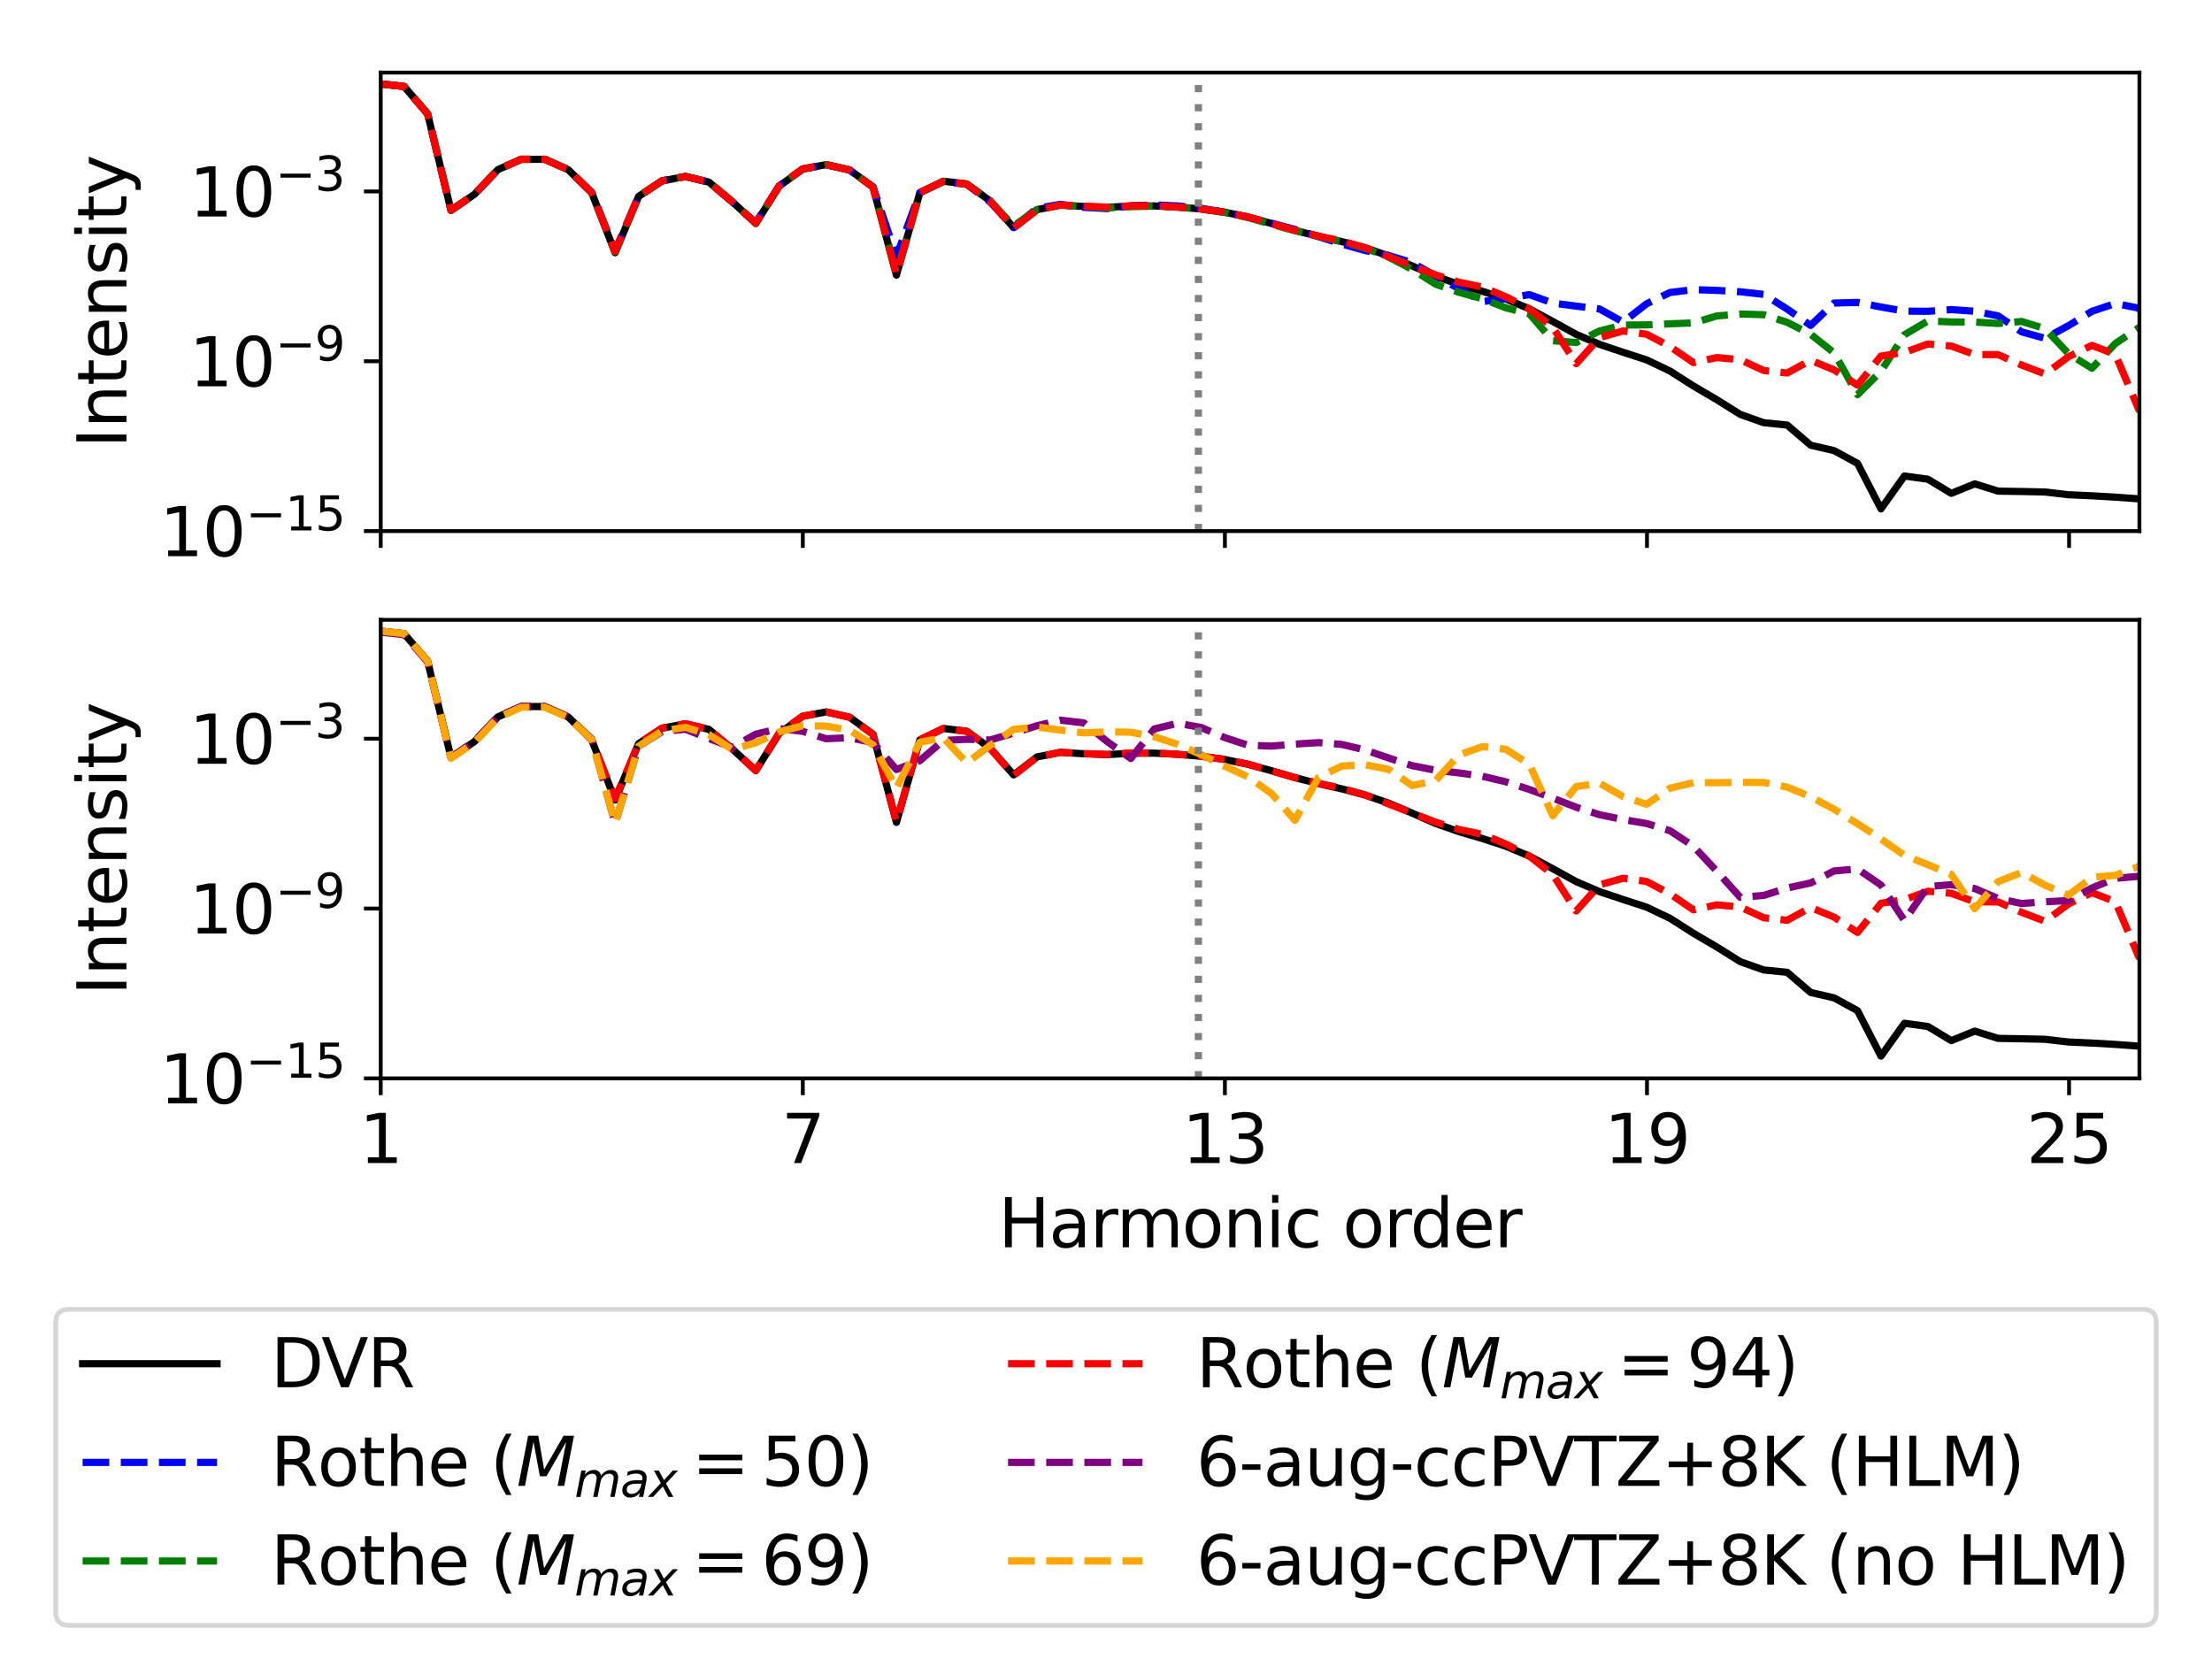 <?xml version="1.0" encoding="utf-8" standalone="no"?>
<!DOCTYPE svg PUBLIC "-//W3C//DTD SVG 1.1//EN"
  "http://www.w3.org/Graphics/SVG/1.1/DTD/svg11.dtd">
<svg xmlns:xlink="http://www.w3.org/1999/xlink" width="460.8pt" height="345.6pt" viewBox="0 0 460.8 345.6" xmlns="http://www.w3.org/2000/svg" version="1.1">
 <defs>
  <style type="text/css">*{stroke-linejoin: round; stroke-linecap: butt}</style>
 </defs>
 <g id="figure_1">
  <g id="patch_1">
   <path d="M 0 345.6 
L 460.8 345.6 
L 460.8 0 
L 0 0 
z
" style="fill: #ffffff"/>
  </g>
  <g id="axes_1">
   <g id="patch_2">
    <path d="M 79.312 110.635 
L 445.68 110.635 
L 445.68 15.12 
L 79.312 15.12 
z
" style="fill: #ffffff"/>
   </g>
   <g id="matplotlib.axis_1">
    <g id="xtick_1">
     <g id="line2d_1">
      <defs>
       <path id="m680fffcca1" d="M 0 0 
L 0 3.5 
" style="stroke: #000000; stroke-width: 0.8"/>
      </defs>
      <g>
       <use xlink:href="#m680fffcca1" x="79.312" y="110.635" style="stroke: #000000; stroke-width: 0.8"/>
      </g>
     </g>
    </g>
    <g id="xtick_2">
     <g id="line2d_2">
      <g>
       <use xlink:href="#m680fffcca1" x="167.24" y="110.635" style="stroke: #000000; stroke-width: 0.8"/>
      </g>
     </g>
    </g>
    <g id="xtick_3">
     <g id="line2d_3">
      <g>
       <use xlink:href="#m680fffcca1" x="255.168" y="110.635" style="stroke: #000000; stroke-width: 0.8"/>
      </g>
     </g>
    </g>
    <g id="xtick_4">
     <g id="line2d_4">
      <g>
       <use xlink:href="#m680fffcca1" x="343.097" y="110.635" style="stroke: #000000; stroke-width: 0.8"/>
      </g>
     </g>
    </g>
    <g id="xtick_5">
     <g id="line2d_5">
      <g>
       <use xlink:href="#m680fffcca1" x="431.025" y="110.635" style="stroke: #000000; stroke-width: 0.8"/>
      </g>
     </g>
    </g>
   </g>
   <g id="matplotlib.axis_2">
    <g id="ytick_1">
     <g id="line2d_6">
      <defs>
       <path id="m7c441fd0b0" d="M 0 0 
L -3.5 0 
" style="stroke: #000000; stroke-width: 0.8"/>
      </defs>
      <g>
       <use xlink:href="#m7c441fd0b0" x="79.312" y="110.635" style="stroke: #000000; stroke-width: 0.8"/>
      </g>
     </g>
     <g id="text_1">
      <!-- $\mathdefault{10^{-15}}$ -->
      <g transform="translate(33.252 115.954) scale(0.14 -0.14)">
       <defs>
        <path id="DejaVuSans-31" d="M 794 531 
L 1825 531 
L 1825 4091 
L 703 3866 
L 703 4441 
L 1819 4666 
L 2450 4666 
L 2450 531 
L 3481 531 
L 3481 0 
L 794 0 
L 794 531 
z
" transform="scale(0.016)"/>
        <path id="DejaVuSans-30" d="M 2034 4250 
Q 1547 4250 1301 3770 
Q 1056 3291 1056 2328 
Q 1056 1369 1301 889 
Q 1547 409 2034 409 
Q 2525 409 2770 889 
Q 3016 1369 3016 2328 
Q 3016 3291 2770 3770 
Q 2525 4250 2034 4250 
z
M 2034 4750 
Q 2819 4750 3233 4129 
Q 3647 3509 3647 2328 
Q 3647 1150 3233 529 
Q 2819 -91 2034 -91 
Q 1250 -91 836 529 
Q 422 1150 422 2328 
Q 422 3509 836 4129 
Q 1250 4750 2034 4750 
z
" transform="scale(0.016)"/>
        <path id="DejaVuSans-2212" d="M 678 2272 
L 4684 2272 
L 4684 1741 
L 678 1741 
L 678 2272 
z
" transform="scale(0.016)"/>
        <path id="DejaVuSans-35" d="M 691 4666 
L 3169 4666 
L 3169 4134 
L 1269 4134 
L 1269 2991 
Q 1406 3038 1543 3061 
Q 1681 3084 1819 3084 
Q 2600 3084 3056 2656 
Q 3513 2228 3513 1497 
Q 3513 744 3044 326 
Q 2575 -91 1722 -91 
Q 1428 -91 1123 -41 
Q 819 9 494 109 
L 494 744 
Q 775 591 1075 516 
Q 1375 441 1709 441 
Q 2250 441 2565 725 
Q 2881 1009 2881 1497 
Q 2881 1984 2565 2268 
Q 2250 2553 1709 2553 
Q 1456 2553 1204 2497 
Q 953 2441 691 2322 
L 691 4666 
z
" transform="scale(0.016)"/>
       </defs>
       <use xlink:href="#DejaVuSans-31" transform="translate(0 0.684)"/>
       <use xlink:href="#DejaVuSans-30" transform="translate(63.623 0.684)"/>
       <use xlink:href="#DejaVuSans-2212" transform="translate(128.203 38.966) scale(0.7)"/>
       <use xlink:href="#DejaVuSans-31" transform="translate(186.855 38.966) scale(0.7)"/>
       <use xlink:href="#DejaVuSans-35" transform="translate(231.392 38.966) scale(0.7)"/>
      </g>
     </g>
    </g>
    <g id="ytick_2">
     <g id="line2d_7">
      <g>
       <use xlink:href="#m7c441fd0b0" x="79.312" y="75.259" style="stroke: #000000; stroke-width: 0.8"/>
      </g>
     </g>
     <g id="text_2">
      <!-- $\mathdefault{10^{-9}}$ -->
      <g transform="translate(39.412 80.578) scale(0.14 -0.14)">
       <defs>
        <path id="DejaVuSans-39" d="M 703 97 
L 703 672 
Q 941 559 1184 500 
Q 1428 441 1663 441 
Q 2288 441 2617 861 
Q 2947 1281 2994 2138 
Q 2813 1869 2534 1725 
Q 2256 1581 1919 1581 
Q 1219 1581 811 2004 
Q 403 2428 403 3163 
Q 403 3881 828 4315 
Q 1253 4750 1959 4750 
Q 2769 4750 3195 4129 
Q 3622 3509 3622 2328 
Q 3622 1225 3098 567 
Q 2575 -91 1691 -91 
Q 1453 -91 1209 -44 
Q 966 3 703 97 
z
M 1959 2075 
Q 2384 2075 2632 2365 
Q 2881 2656 2881 3163 
Q 2881 3666 2632 3958 
Q 2384 4250 1959 4250 
Q 1534 4250 1286 3958 
Q 1038 3666 1038 3163 
Q 1038 2656 1286 2365 
Q 1534 2075 1959 2075 
z
" transform="scale(0.016)"/>
       </defs>
       <use xlink:href="#DejaVuSans-31" transform="translate(0 0.766)"/>
       <use xlink:href="#DejaVuSans-30" transform="translate(63.623 0.766)"/>
       <use xlink:href="#DejaVuSans-2212" transform="translate(128.203 39.047) scale(0.7)"/>
       <use xlink:href="#DejaVuSans-39" transform="translate(186.855 39.047) scale(0.7)"/>
      </g>
     </g>
    </g>
    <g id="ytick_3">
     <g id="line2d_8">
      <g>
       <use xlink:href="#m7c441fd0b0" x="79.312" y="39.883" style="stroke: #000000; stroke-width: 0.8"/>
      </g>
     </g>
     <g id="text_3">
      <!-- $\mathdefault{10^{-3}}$ -->
      <g transform="translate(39.412 45.202) scale(0.14 -0.14)">
       <defs>
        <path id="DejaVuSans-33" d="M 2597 2516 
Q 3050 2419 3304 2112 
Q 3559 1806 3559 1356 
Q 3559 666 3084 287 
Q 2609 -91 1734 -91 
Q 1441 -91 1130 -33 
Q 819 25 488 141 
L 488 750 
Q 750 597 1062 519 
Q 1375 441 1716 441 
Q 2309 441 2620 675 
Q 2931 909 2931 1356 
Q 2931 1769 2642 2001 
Q 2353 2234 1838 2234 
L 1294 2234 
L 1294 2753 
L 1863 2753 
Q 2328 2753 2575 2939 
Q 2822 3125 2822 3475 
Q 2822 3834 2567 4026 
Q 2313 4219 1838 4219 
Q 1578 4219 1281 4162 
Q 984 4106 628 3988 
L 628 4550 
Q 988 4650 1302 4700 
Q 1616 4750 1894 4750 
Q 2613 4750 3031 4423 
Q 3450 4097 3450 3541 
Q 3450 3153 3228 2886 
Q 3006 2619 2597 2516 
z
" transform="scale(0.016)"/>
       </defs>
       <use xlink:href="#DejaVuSans-31" transform="translate(0 0.766)"/>
       <use xlink:href="#DejaVuSans-30" transform="translate(63.623 0.766)"/>
       <use xlink:href="#DejaVuSans-2212" transform="translate(128.203 39.047) scale(0.7)"/>
       <use xlink:href="#DejaVuSans-33" transform="translate(186.855 39.047) scale(0.7)"/>
      </g>
     </g>
    </g>
    <g id="text_4">
     <!-- Intensity -->
     <g transform="translate(26.34 93.345) rotate(-90) scale(0.14 -0.14)">
      <defs>
       <path id="DejaVuSans-49" d="M 628 4666 
L 1259 4666 
L 1259 0 
L 628 0 
L 628 4666 
z
" transform="scale(0.016)"/>
       <path id="DejaVuSans-6e" d="M 3513 2113 
L 3513 0 
L 2938 0 
L 2938 2094 
Q 2938 2591 2744 2837 
Q 2550 3084 2163 3084 
Q 1697 3084 1428 2787 
Q 1159 2491 1159 1978 
L 1159 0 
L 581 0 
L 581 3500 
L 1159 3500 
L 1159 2956 
Q 1366 3272 1645 3428 
Q 1925 3584 2291 3584 
Q 2894 3584 3203 3211 
Q 3513 2838 3513 2113 
z
" transform="scale(0.016)"/>
       <path id="DejaVuSans-74" d="M 1172 4494 
L 1172 3500 
L 2356 3500 
L 2356 3053 
L 1172 3053 
L 1172 1153 
Q 1172 725 1289 603 
Q 1406 481 1766 481 
L 2356 481 
L 2356 0 
L 1766 0 
Q 1100 0 847 248 
Q 594 497 594 1153 
L 594 3053 
L 172 3053 
L 172 3500 
L 594 3500 
L 594 4494 
L 1172 4494 
z
" transform="scale(0.016)"/>
       <path id="DejaVuSans-65" d="M 3597 1894 
L 3597 1613 
L 953 1613 
Q 991 1019 1311 708 
Q 1631 397 2203 397 
Q 2534 397 2845 478 
Q 3156 559 3463 722 
L 3463 178 
Q 3153 47 2828 -22 
Q 2503 -91 2169 -91 
Q 1331 -91 842 396 
Q 353 884 353 1716 
Q 353 2575 817 3079 
Q 1281 3584 2069 3584 
Q 2775 3584 3186 3129 
Q 3597 2675 3597 1894 
z
M 3022 2063 
Q 3016 2534 2758 2815 
Q 2500 3097 2075 3097 
Q 1594 3097 1305 2825 
Q 1016 2553 972 2059 
L 3022 2063 
z
" transform="scale(0.016)"/>
       <path id="DejaVuSans-73" d="M 2834 3397 
L 2834 2853 
Q 2591 2978 2328 3040 
Q 2066 3103 1784 3103 
Q 1356 3103 1142 2972 
Q 928 2841 928 2578 
Q 928 2378 1081 2264 
Q 1234 2150 1697 2047 
L 1894 2003 
Q 2506 1872 2764 1633 
Q 3022 1394 3022 966 
Q 3022 478 2636 193 
Q 2250 -91 1575 -91 
Q 1294 -91 989 -36 
Q 684 19 347 128 
L 347 722 
Q 666 556 975 473 
Q 1284 391 1588 391 
Q 1994 391 2212 530 
Q 2431 669 2431 922 
Q 2431 1156 2273 1281 
Q 2116 1406 1581 1522 
L 1381 1569 
Q 847 1681 609 1914 
Q 372 2147 372 2553 
Q 372 3047 722 3315 
Q 1072 3584 1716 3584 
Q 2034 3584 2315 3537 
Q 2597 3491 2834 3397 
z
" transform="scale(0.016)"/>
       <path id="DejaVuSans-69" d="M 603 3500 
L 1178 3500 
L 1178 0 
L 603 0 
L 603 3500 
z
M 603 4863 
L 1178 4863 
L 1178 4134 
L 603 4134 
L 603 4863 
z
" transform="scale(0.016)"/>
       <path id="DejaVuSans-79" d="M 2059 -325 
Q 1816 -950 1584 -1140 
Q 1353 -1331 966 -1331 
L 506 -1331 
L 506 -850 
L 844 -850 
Q 1081 -850 1212 -737 
Q 1344 -625 1503 -206 
L 1606 56 
L 191 3500 
L 800 3500 
L 1894 763 
L 2988 3500 
L 3597 3500 
L 2059 -325 
z
" transform="scale(0.016)"/>
      </defs>
      <use xlink:href="#DejaVuSans-49"/>
      <use xlink:href="#DejaVuSans-6e" x="29.492"/>
      <use xlink:href="#DejaVuSans-74" x="92.871"/>
      <use xlink:href="#DejaVuSans-65" x="132.08"/>
      <use xlink:href="#DejaVuSans-6e" x="193.604"/>
      <use xlink:href="#DejaVuSans-73" x="256.982"/>
      <use xlink:href="#DejaVuSans-69" x="309.082"/>
      <use xlink:href="#DejaVuSans-74" x="336.865"/>
      <use xlink:href="#DejaVuSans-79" x="376.074"/>
     </g>
    </g>
   </g>
   <g id="line2d_9">
    <path d="M 79.307 17.486 
L 84.19 18.01 
L 89.074 23.708 
L 93.957 43.817 
L 98.84 40.477 
L 103.724 35.337 
L 108.607 33.182 
L 113.49 33.189 
L 118.374 35.353 
L 123.257 40.109 
L 128.14 52.649 
L 133.024 40.927 
L 137.907 37.694 
L 142.79 36.768 
L 147.674 37.932 
L 152.557 42.023 
L 157.44 46.524 
L 162.324 38.785 
L 167.207 35.212 
L 172.09 34.301 
L 176.974 35.402 
L 181.857 38.939 
L 186.741 57.315 
L 191.624 40.138 
L 196.507 37.748 
L 201.391 38.314 
L 206.274 41.865 
L 211.157 47.414 
L 216.041 43.674 
L 220.924 42.725 
L 225.807 43.021 
L 230.691 43.188 
L 235.574 42.916 
L 240.457 42.892 
L 245.341 43.137 
L 250.224 43.532 
L 255.107 44.198 
L 259.991 45.218 
L 264.874 46.552 
L 269.757 47.993 
L 274.641 49.236 
L 279.524 50.333 
L 284.407 51.627 
L 289.291 53.313 
L 294.174 55.387 
L 299.057 57.53 
L 303.941 59.255 
L 308.824 60.682 
L 313.708 62.285 
L 318.591 64.343 
L 323.474 66.962 
L 328.358 69.659 
L 333.241 71.749 
L 338.124 73.383 
L 343.008 74.969 
L 347.891 77.294 
L 352.774 80.413 
L 357.658 83.277 
L 362.541 86.335 
L 367.424 88.058 
L 372.308 88.546 
L 377.191 92.741 
L 382.074 93.87 
L 386.958 96.537 
L 391.841 106.006 
L 396.724 99.16 
L 401.608 99.829 
L 406.491 102.774 
L 411.374 100.795 
L 416.258 102.311 
L 421.141 102.39 
L 426.024 102.495 
L 430.908 103.063 
L 435.791 103.283 
L 440.675 103.567 
L 445.558 103.919 
L 450.441 104.201 
" clip-path="url(#p21db21fd02)" style="fill: none; stroke: #000000; stroke-width: 1.5; stroke-linecap: square"/>
   </g>
   <g id="line2d_10">
    <path d="M 79.307 17.483 
L 84.19 18.006 
L 89.074 23.704 
L 93.957 43.808 
L 98.84 40.471 
L 103.724 35.329 
L 108.607 33.172 
L 113.49 33.181 
L 118.374 35.345 
L 123.257 40.102 
L 128.14 52.221 
L 133.024 40.891 
L 137.907 37.677 
L 142.79 36.769 
L 147.674 37.946 
L 152.557 42.094 
L 157.44 46.374 
L 162.324 38.71 
L 167.207 35.215 
L 172.09 34.327 
L 176.974 35.414 
L 181.857 38.917 
L 186.741 53.399 
L 191.624 40.139 
L 196.507 37.822 
L 201.391 38.417 
L 206.274 42.077 
L 211.157 47.368 
L 216.041 43.386 
L 220.924 42.562 
L 225.807 43.193 
L 230.691 43.465 
L 235.574 42.881 
L 240.457 42.675 
L 245.341 42.9 
L 250.224 43.386 
L 255.107 44.2 
L 259.991 45.249 
L 264.874 46.497 
L 269.757 47.795 
L 274.641 49.278 
L 279.524 50.841 
L 284.407 52.19 
L 289.291 53.23 
L 294.174 54.717 
L 299.057 57.486 
L 303.941 60.142 
L 308.824 62.819 
L 313.708 62.256 
L 318.591 61.365 
L 323.474 63.132 
L 328.358 63.774 
L 333.241 64.372 
L 338.124 67.093 
L 343.008 63.292 
L 347.891 60.929 
L 352.774 60.334 
L 357.658 60.493 
L 362.541 60.784 
L 367.424 61.328 
L 372.308 64.386 
L 377.191 67.792 
L 382.074 63.131 
L 386.958 62.997 
L 391.841 63.957 
L 396.724 64.814 
L 401.608 64.849 
L 406.491 64.499 
L 411.374 64.834 
L 416.258 65.809 
L 421.141 69.131 
L 426.024 70.485 
L 430.908 67.836 
L 435.791 64.851 
L 440.675 63.224 
L 445.558 64.191 
L 450.441 70.568 
" clip-path="url(#p21db21fd02)" style="fill: none; stroke-dasharray: 5.55,2.4; stroke-dashoffset: 0; stroke: #0000ff; stroke-width: 1.5"/>
   </g>
   <g id="line2d_11">
    <path d="M 79.307 17.483 
L 84.19 18.006 
L 89.074 23.704 
L 93.957 43.806 
L 98.84 40.468 
L 103.724 35.328 
L 108.607 33.172 
L 113.49 33.179 
L 118.374 35.343 
L 123.257 40.096 
L 128.14 52.438 
L 133.024 40.887 
L 137.907 37.659 
L 142.79 36.746 
L 147.674 37.919 
L 152.557 42.018 
L 157.44 46.578 
L 162.324 38.747 
L 167.207 35.199 
L 172.09 34.295 
L 176.974 35.385 
L 181.857 38.903 
L 186.741 56.852 
L 191.624 40.15 
L 196.507 37.802 
L 201.391 38.355 
L 206.274 41.858 
L 211.157 47.067 
L 216.041 43.67 
L 220.924 42.725 
L 225.807 43.045 
L 230.691 43.32 
L 235.574 43.052 
L 240.457 42.947 
L 245.341 43.156 
L 250.224 43.568 
L 255.107 44.263 
L 259.991 45.314 
L 264.874 46.733 
L 269.757 48.053 
L 274.641 49.231 
L 279.524 50.36 
L 284.407 51.707 
L 289.291 53.568 
L 294.174 56.11 
L 299.057 59.199 
L 303.941 60.902 
L 308.824 62.234 
L 313.708 64.125 
L 318.591 65.371 
L 323.474 70.974 
L 328.358 71.35 
L 333.241 68.937 
L 338.124 67.715 
L 343.008 67.678 
L 347.891 67.455 
L 352.774 67.266 
L 357.658 65.813 
L 362.541 65.416 
L 367.424 65.56 
L 372.308 67.148 
L 377.191 69.63 
L 382.074 73.516 
L 386.958 82.208 
L 391.841 77.34 
L 396.724 69.739 
L 401.608 66.865 
L 406.491 67.068 
L 411.374 67.095 
L 416.258 67.383 
L 421.141 66.969 
L 426.024 68.444 
L 430.908 73.687 
L 435.791 76.718 
L 440.675 71.558 
L 445.558 68.27 
L 450.441 69.214 
" clip-path="url(#p21db21fd02)" style="fill: none; stroke-dasharray: 5.55,2.4; stroke-dashoffset: 0; stroke: #008000; stroke-width: 1.5"/>
   </g>
   <g id="line2d_12">
    <path d="M 79.307 17.483 
L 84.19 18.006 
L 89.074 23.704 
L 93.957 43.804 
L 98.84 40.471 
L 103.724 35.329 
L 108.607 33.173 
L 113.49 33.18 
L 118.374 35.343 
L 123.257 40.096 
L 128.14 52.356 
L 133.024 40.907 
L 137.907 37.678 
L 142.79 36.761 
L 147.674 37.93 
L 152.557 42.037 
L 157.44 46.478 
L 162.324 38.714 
L 167.207 35.183 
L 172.09 34.291 
L 176.974 35.41 
L 181.857 39.003 
L 186.741 57.143 
L 191.624 40.094 
L 196.507 37.792 
L 201.391 38.354 
L 206.274 41.877 
L 211.157 47.524 
L 216.041 43.714 
L 220.924 42.702 
L 225.807 42.975 
L 230.691 43.153 
L 235.574 42.87 
L 240.457 42.838 
L 245.341 43.124 
L 250.224 43.543 
L 255.107 44.19 
L 259.991 45.185 
L 264.874 46.583 
L 269.757 47.974 
L 274.641 49.171 
L 279.524 50.213 
L 284.407 51.603 
L 289.291 53.486 
L 294.174 55.363 
L 299.057 57.263 
L 303.941 58.79 
L 308.824 59.797 
L 313.708 61.824 
L 318.591 64.336 
L 323.474 68.172 
L 328.358 75.767 
L 333.241 70.318 
L 338.124 68.947 
L 343.008 69.623 
L 347.891 72.194 
L 352.774 75.535 
L 357.658 74.487 
L 362.541 74.94 
L 367.424 77.182 
L 372.308 77.705 
L 377.191 75.04 
L 382.074 77.048 
L 386.958 80.246 
L 391.841 74.174 
L 396.724 73.409 
L 401.608 71.655 
L 406.491 72.086 
L 411.374 73.861 
L 416.258 73.879 
L 421.141 76.048 
L 426.024 77.913 
L 430.908 74.307 
L 435.791 71.948 
L 440.675 73.837 
L 445.558 85.35 
L 450.441 76.538 
" clip-path="url(#p21db21fd02)" style="fill: none; stroke-dasharray: 5.55,2.4; stroke-dashoffset: 0; stroke: #ff0000; stroke-width: 1.5"/>
   </g>
   <g id="line2d_13">
    <path d="M 249.648 110.635 
L 249.648 15.12 
" clip-path="url(#p21db21fd02)" style="fill: none; stroke-dasharray: 1.5,2.475; stroke-dashoffset: 0; stroke: #808080; stroke-width: 1.5"/>
   </g>
   <g id="patch_3">
    <path d="M 79.312 110.635 
L 79.312 15.12 
" style="fill: none; stroke: #000000; stroke-width: 0.8; stroke-linejoin: miter; stroke-linecap: square"/>
   </g>
   <g id="patch_4">
    <path d="M 445.68 110.635 
L 445.68 15.12 
" style="fill: none; stroke: #000000; stroke-width: 0.8; stroke-linejoin: miter; stroke-linecap: square"/>
   </g>
   <g id="patch_5">
    <path d="M 79.312 110.635 
L 445.68 110.635 
" style="fill: none; stroke: #000000; stroke-width: 0.8; stroke-linejoin: miter; stroke-linecap: square"/>
   </g>
   <g id="patch_6">
    <path d="M 79.312 15.12 
L 445.68 15.12 
" style="fill: none; stroke: #000000; stroke-width: 0.8; stroke-linejoin: miter; stroke-linecap: square"/>
   </g>
  </g>
  <g id="axes_2">
   <g id="patch_7">
    <path d="M 79.312 224.64 
L 445.68 224.64 
L 445.68 129.125 
L 79.312 129.125 
z
" style="fill: #ffffff"/>
   </g>
   <g id="matplotlib.axis_3">
    <g id="xtick_6">
     <g id="line2d_14">
      <g>
       <use xlink:href="#m680fffcca1" x="79.312" y="224.64" style="stroke: #000000; stroke-width: 0.8"/>
      </g>
     </g>
     <g id="text_5">
      <!-- 1 -->
      <g transform="translate(74.858 242.278) scale(0.14 -0.14)">
       <use xlink:href="#DejaVuSans-31"/>
      </g>
     </g>
    </g>
    <g id="xtick_7">
     <g id="line2d_15">
      <g>
       <use xlink:href="#m680fffcca1" x="167.24" y="224.64" style="stroke: #000000; stroke-width: 0.8"/>
      </g>
     </g>
     <g id="text_6">
      <!-- 7 -->
      <g transform="translate(162.786 242.278) scale(0.14 -0.14)">
       <defs>
        <path id="DejaVuSans-37" d="M 525 4666 
L 3525 4666 
L 3525 4397 
L 1831 0 
L 1172 0 
L 2766 4134 
L 525 4134 
L 525 4666 
z
" transform="scale(0.016)"/>
       </defs>
       <use xlink:href="#DejaVuSans-37"/>
      </g>
     </g>
    </g>
    <g id="xtick_8">
     <g id="line2d_16">
      <g>
       <use xlink:href="#m680fffcca1" x="255.168" y="224.64" style="stroke: #000000; stroke-width: 0.8"/>
      </g>
     </g>
     <g id="text_7">
      <!-- 13 -->
      <g transform="translate(246.261 242.278) scale(0.14 -0.14)">
       <use xlink:href="#DejaVuSans-31"/>
       <use xlink:href="#DejaVuSans-33" x="63.623"/>
      </g>
     </g>
    </g>
    <g id="xtick_9">
     <g id="line2d_17">
      <g>
       <use xlink:href="#m680fffcca1" x="343.097" y="224.64" style="stroke: #000000; stroke-width: 0.8"/>
      </g>
     </g>
     <g id="text_8">
      <!-- 19 -->
      <g transform="translate(334.189 242.278) scale(0.14 -0.14)">
       <use xlink:href="#DejaVuSans-31"/>
       <use xlink:href="#DejaVuSans-39" x="63.623"/>
      </g>
     </g>
    </g>
    <g id="xtick_10">
     <g id="line2d_18">
      <g>
       <use xlink:href="#m680fffcca1" x="431.025" y="224.64" style="stroke: #000000; stroke-width: 0.8"/>
      </g>
     </g>
     <g id="text_9">
      <!-- 25 -->
      <g transform="translate(422.118 242.278) scale(0.14 -0.14)">
       <defs>
        <path id="DejaVuSans-32" d="M 1228 531 
L 3431 531 
L 3431 0 
L 469 0 
L 469 531 
Q 828 903 1448 1529 
Q 2069 2156 2228 2338 
Q 2531 2678 2651 2914 
Q 2772 3150 2772 3378 
Q 2772 3750 2511 3984 
Q 2250 4219 1831 4219 
Q 1534 4219 1204 4116 
Q 875 4013 500 3803 
L 500 4441 
Q 881 4594 1212 4672 
Q 1544 4750 1819 4750 
Q 2544 4750 2975 4387 
Q 3406 4025 3406 3419 
Q 3406 3131 3298 2873 
Q 3191 2616 2906 2266 
Q 2828 2175 2409 1742 
Q 1991 1309 1228 531 
z
" transform="scale(0.016)"/>
       </defs>
       <use xlink:href="#DejaVuSans-32"/>
       <use xlink:href="#DejaVuSans-35" x="63.623"/>
      </g>
     </g>
    </g>
    <g id="text_10">
     <!-- Harmonic order -->
     <g transform="translate(207.964 259.827) scale(0.14 -0.14)">
      <defs>
       <path id="DejaVuSans-48" d="M 628 4666 
L 1259 4666 
L 1259 2753 
L 3553 2753 
L 3553 4666 
L 4184 4666 
L 4184 0 
L 3553 0 
L 3553 2222 
L 1259 2222 
L 1259 0 
L 628 0 
L 628 4666 
z
" transform="scale(0.016)"/>
       <path id="DejaVuSans-61" d="M 2194 1759 
Q 1497 1759 1228 1600 
Q 959 1441 959 1056 
Q 959 750 1161 570 
Q 1363 391 1709 391 
Q 2188 391 2477 730 
Q 2766 1069 2766 1631 
L 2766 1759 
L 2194 1759 
z
M 3341 1997 
L 3341 0 
L 2766 0 
L 2766 531 
Q 2569 213 2275 61 
Q 1981 -91 1556 -91 
Q 1019 -91 701 211 
Q 384 513 384 1019 
Q 384 1609 779 1909 
Q 1175 2209 1959 2209 
L 2766 2209 
L 2766 2266 
Q 2766 2663 2505 2880 
Q 2244 3097 1772 3097 
Q 1472 3097 1187 3025 
Q 903 2953 641 2809 
L 641 3341 
Q 956 3463 1253 3523 
Q 1550 3584 1831 3584 
Q 2591 3584 2966 3190 
Q 3341 2797 3341 1997 
z
" transform="scale(0.016)"/>
       <path id="DejaVuSans-72" d="M 2631 2963 
Q 2534 3019 2420 3045 
Q 2306 3072 2169 3072 
Q 1681 3072 1420 2755 
Q 1159 2438 1159 1844 
L 1159 0 
L 581 0 
L 581 3500 
L 1159 3500 
L 1159 2956 
Q 1341 3275 1631 3429 
Q 1922 3584 2338 3584 
Q 2397 3584 2469 3576 
Q 2541 3569 2628 3553 
L 2631 2963 
z
" transform="scale(0.016)"/>
       <path id="DejaVuSans-6d" d="M 3328 2828 
Q 3544 3216 3844 3400 
Q 4144 3584 4550 3584 
Q 5097 3584 5394 3201 
Q 5691 2819 5691 2113 
L 5691 0 
L 5113 0 
L 5113 2094 
Q 5113 2597 4934 2840 
Q 4756 3084 4391 3084 
Q 3944 3084 3684 2787 
Q 3425 2491 3425 1978 
L 3425 0 
L 2847 0 
L 2847 2094 
Q 2847 2600 2669 2842 
Q 2491 3084 2119 3084 
Q 1678 3084 1418 2786 
Q 1159 2488 1159 1978 
L 1159 0 
L 581 0 
L 581 3500 
L 1159 3500 
L 1159 2956 
Q 1356 3278 1631 3431 
Q 1906 3584 2284 3584 
Q 2666 3584 2933 3390 
Q 3200 3197 3328 2828 
z
" transform="scale(0.016)"/>
       <path id="DejaVuSans-6f" d="M 1959 3097 
Q 1497 3097 1228 2736 
Q 959 2375 959 1747 
Q 959 1119 1226 758 
Q 1494 397 1959 397 
Q 2419 397 2687 759 
Q 2956 1122 2956 1747 
Q 2956 2369 2687 2733 
Q 2419 3097 1959 3097 
z
M 1959 3584 
Q 2709 3584 3137 3096 
Q 3566 2609 3566 1747 
Q 3566 888 3137 398 
Q 2709 -91 1959 -91 
Q 1206 -91 779 398 
Q 353 888 353 1747 
Q 353 2609 779 3096 
Q 1206 3584 1959 3584 
z
" transform="scale(0.016)"/>
       <path id="DejaVuSans-63" d="M 3122 3366 
L 3122 2828 
Q 2878 2963 2633 3030 
Q 2388 3097 2138 3097 
Q 1578 3097 1268 2742 
Q 959 2388 959 1747 
Q 959 1106 1268 751 
Q 1578 397 2138 397 
Q 2388 397 2633 464 
Q 2878 531 3122 666 
L 3122 134 
Q 2881 22 2623 -34 
Q 2366 -91 2075 -91 
Q 1284 -91 818 406 
Q 353 903 353 1747 
Q 353 2603 823 3093 
Q 1294 3584 2113 3584 
Q 2378 3584 2631 3529 
Q 2884 3475 3122 3366 
z
" transform="scale(0.016)"/>
       <path id="DejaVuSans-20" transform="scale(0.016)"/>
       <path id="DejaVuSans-64" d="M 2906 2969 
L 2906 4863 
L 3481 4863 
L 3481 0 
L 2906 0 
L 2906 525 
Q 2725 213 2448 61 
Q 2172 -91 1784 -91 
Q 1150 -91 751 415 
Q 353 922 353 1747 
Q 353 2572 751 3078 
Q 1150 3584 1784 3584 
Q 2172 3584 2448 3432 
Q 2725 3281 2906 2969 
z
M 947 1747 
Q 947 1113 1208 752 
Q 1469 391 1925 391 
Q 2381 391 2643 752 
Q 2906 1113 2906 1747 
Q 2906 2381 2643 2742 
Q 2381 3103 1925 3103 
Q 1469 3103 1208 2742 
Q 947 2381 947 1747 
z
" transform="scale(0.016)"/>
      </defs>
      <use xlink:href="#DejaVuSans-48"/>
      <use xlink:href="#DejaVuSans-61" x="75.195"/>
      <use xlink:href="#DejaVuSans-72" x="136.475"/>
      <use xlink:href="#DejaVuSans-6d" x="175.838"/>
      <use xlink:href="#DejaVuSans-6f" x="273.25"/>
      <use xlink:href="#DejaVuSans-6e" x="334.432"/>
      <use xlink:href="#DejaVuSans-69" x="397.811"/>
      <use xlink:href="#DejaVuSans-63" x="425.594"/>
      <use xlink:href="#DejaVuSans-20" x="480.574"/>
      <use xlink:href="#DejaVuSans-6f" x="512.361"/>
      <use xlink:href="#DejaVuSans-72" x="573.543"/>
      <use xlink:href="#DejaVuSans-64" x="612.906"/>
      <use xlink:href="#DejaVuSans-65" x="676.383"/>
      <use xlink:href="#DejaVuSans-72" x="737.906"/>
     </g>
    </g>
   </g>
   <g id="matplotlib.axis_4">
    <g id="ytick_4">
     <g id="line2d_19">
      <g>
       <use xlink:href="#m7c441fd0b0" x="79.312" y="224.64" style="stroke: #000000; stroke-width: 0.8"/>
      </g>
     </g>
     <g id="text_11">
      <!-- $\mathdefault{10^{-15}}$ -->
      <g transform="translate(33.252 229.959) scale(0.14 -0.14)">
       <use xlink:href="#DejaVuSans-31" transform="translate(0 0.684)"/>
       <use xlink:href="#DejaVuSans-30" transform="translate(63.623 0.684)"/>
       <use xlink:href="#DejaVuSans-2212" transform="translate(128.203 38.966) scale(0.7)"/>
       <use xlink:href="#DejaVuSans-31" transform="translate(186.855 38.966) scale(0.7)"/>
       <use xlink:href="#DejaVuSans-35" transform="translate(231.392 38.966) scale(0.7)"/>
      </g>
     </g>
    </g>
    <g id="ytick_5">
     <g id="line2d_20">
      <g>
       <use xlink:href="#m7c441fd0b0" x="79.312" y="189.264" style="stroke: #000000; stroke-width: 0.8"/>
      </g>
     </g>
     <g id="text_12">
      <!-- $\mathdefault{10^{-9}}$ -->
      <g transform="translate(39.412 194.583) scale(0.14 -0.14)">
       <use xlink:href="#DejaVuSans-31" transform="translate(0 0.766)"/>
       <use xlink:href="#DejaVuSans-30" transform="translate(63.623 0.766)"/>
       <use xlink:href="#DejaVuSans-2212" transform="translate(128.203 39.047) scale(0.7)"/>
       <use xlink:href="#DejaVuSans-39" transform="translate(186.855 39.047) scale(0.7)"/>
      </g>
     </g>
    </g>
    <g id="ytick_6">
     <g id="line2d_21">
      <g>
       <use xlink:href="#m7c441fd0b0" x="79.312" y="153.888" style="stroke: #000000; stroke-width: 0.8"/>
      </g>
     </g>
     <g id="text_13">
      <!-- $\mathdefault{10^{-3}}$ -->
      <g transform="translate(39.412 159.207) scale(0.14 -0.14)">
       <use xlink:href="#DejaVuSans-31" transform="translate(0 0.766)"/>
       <use xlink:href="#DejaVuSans-30" transform="translate(63.623 0.766)"/>
       <use xlink:href="#DejaVuSans-2212" transform="translate(128.203 39.047) scale(0.7)"/>
       <use xlink:href="#DejaVuSans-33" transform="translate(186.855 39.047) scale(0.7)"/>
      </g>
     </g>
    </g>
    <g id="text_14">
     <!-- Intensity -->
     <g transform="translate(26.34 207.35) rotate(-90) scale(0.14 -0.14)">
      <use xlink:href="#DejaVuSans-49"/>
      <use xlink:href="#DejaVuSans-6e" x="29.492"/>
      <use xlink:href="#DejaVuSans-74" x="92.871"/>
      <use xlink:href="#DejaVuSans-65" x="132.08"/>
      <use xlink:href="#DejaVuSans-6e" x="193.604"/>
      <use xlink:href="#DejaVuSans-73" x="256.982"/>
      <use xlink:href="#DejaVuSans-69" x="309.082"/>
      <use xlink:href="#DejaVuSans-74" x="336.865"/>
      <use xlink:href="#DejaVuSans-79" x="376.074"/>
     </g>
    </g>
   </g>
   <g id="line2d_22">
    <path d="M 79.307 131.491 
L 84.19 132.014 
L 89.074 137.713 
L 93.957 157.822 
L 98.84 154.481 
L 103.724 149.342 
L 108.607 147.186 
L 113.49 147.194 
L 118.374 149.357 
L 123.257 154.113 
L 128.14 166.653 
L 133.024 154.931 
L 137.907 151.698 
L 142.79 150.773 
L 147.674 151.937 
L 152.557 156.028 
L 157.44 160.528 
L 162.324 152.79 
L 167.207 149.216 
L 172.09 148.306 
L 176.974 149.406 
L 181.857 152.944 
L 186.741 171.319 
L 191.624 154.142 
L 196.507 151.752 
L 201.391 152.319 
L 206.274 155.87 
L 211.157 161.419 
L 216.041 157.678 
L 220.924 156.73 
L 225.807 157.026 
L 230.691 157.193 
L 235.574 156.921 
L 240.457 156.896 
L 245.341 157.141 
L 250.224 157.537 
L 255.107 158.202 
L 259.991 159.223 
L 264.874 160.557 
L 269.757 161.997 
L 274.641 163.241 
L 279.524 164.337 
L 284.407 165.631 
L 289.291 167.318 
L 294.174 169.391 
L 299.057 171.535 
L 303.941 173.26 
L 308.824 174.687 
L 313.708 176.29 
L 318.591 178.348 
L 323.474 180.967 
L 328.358 183.663 
L 333.241 185.754 
L 338.124 187.387 
L 343.008 188.974 
L 347.891 191.299 
L 352.774 194.418 
L 357.658 197.282 
L 362.541 200.34 
L 367.424 202.063 
L 372.308 202.55 
L 377.191 206.746 
L 382.074 207.875 
L 386.958 210.541 
L 391.841 220.01 
L 396.724 213.165 
L 401.608 213.834 
L 406.491 216.779 
L 411.374 214.8 
L 416.258 216.315 
L 421.141 216.395 
L 426.024 216.5 
L 430.908 217.068 
L 435.791 217.287 
L 440.675 217.572 
L 445.558 217.924 
L 450.441 218.205 
" clip-path="url(#p6bf32025a5)" style="fill: none; stroke: #000000; stroke-width: 1.5; stroke-linecap: square"/>
   </g>
   <g id="line2d_23">
    <path d="M 79.307 131.487 
L 84.19 132.011 
L 89.074 137.709 
L 93.957 157.808 
L 98.84 154.475 
L 103.724 149.334 
L 108.607 147.178 
L 113.49 147.185 
L 118.374 149.348 
L 123.257 154.1 
L 128.14 166.361 
L 133.024 154.911 
L 137.907 151.683 
L 142.79 150.766 
L 147.674 151.935 
L 152.557 156.042 
L 157.44 160.482 
L 162.324 152.719 
L 167.207 149.187 
L 172.09 148.295 
L 176.974 149.415 
L 181.857 153.007 
L 186.741 171.148 
L 191.624 154.099 
L 196.507 151.797 
L 201.391 152.358 
L 206.274 155.882 
L 211.157 161.528 
L 216.041 157.718 
L 220.924 156.707 
L 225.807 156.979 
L 230.691 157.158 
L 235.574 156.875 
L 240.457 156.842 
L 245.341 157.128 
L 250.224 157.548 
L 255.107 158.195 
L 259.991 159.189 
L 264.874 160.588 
L 269.757 161.979 
L 274.641 163.176 
L 279.524 164.218 
L 284.407 165.607 
L 289.291 167.491 
L 294.174 169.367 
L 299.057 171.268 
L 303.941 172.794 
L 308.824 173.802 
L 313.708 175.828 
L 318.591 178.34 
L 323.474 182.177 
L 328.358 189.772 
L 333.241 184.323 
L 338.124 182.952 
L 343.008 183.628 
L 347.891 186.198 
L 352.774 189.54 
L 357.658 188.492 
L 362.541 188.945 
L 367.424 191.186 
L 372.308 191.71 
L 377.191 189.044 
L 382.074 191.053 
L 386.958 194.25 
L 391.841 188.179 
L 396.724 187.413 
L 401.608 185.66 
L 406.491 186.091 
L 411.374 187.866 
L 416.258 187.884 
L 421.141 190.052 
L 426.024 191.917 
L 430.908 188.312 
L 435.791 185.953 
L 440.675 187.841 
L 445.558 199.354 
L 450.441 190.543 
" clip-path="url(#p6bf32025a5)" style="fill: none; stroke-dasharray: 5.55,2.4; stroke-dashoffset: 0; stroke: #ff0000; stroke-width: 1.5"/>
   </g>
   <g id="line2d_24">
    <path d="M 79.307 131.703 
L 84.19 132.225 
L 89.074 137.911 
L 93.957 157.769 
L 98.84 154.409 
L 103.724 149.288 
L 108.607 147.161 
L 113.49 147.189 
L 118.374 149.341 
L 123.257 153.938 
L 128.14 171.52 
L 133.024 155.455 
L 137.907 152.417 
L 142.79 151.914 
L 147.674 153.839 
L 152.557 155.699 
L 157.44 152.937 
L 162.324 151.777 
L 167.207 152.346 
L 172.09 153.891 
L 176.974 153.68 
L 181.857 154.696 
L 186.741 160.296 
L 191.624 158.471 
L 196.507 154.252 
L 201.391 154.015 
L 206.274 154.152 
L 211.157 152.724 
L 216.041 151.175 
L 220.924 150.024 
L 225.807 150.593 
L 230.691 154.521 
L 235.574 158.007 
L 240.457 151.853 
L 245.341 150.669 
L 250.224 151.544 
L 255.107 153.653 
L 259.991 155.236 
L 264.874 155.427 
L 269.757 155.014 
L 274.641 154.702 
L 279.524 155.078 
L 284.407 156.237 
L 289.291 157.909 
L 294.174 159.501 
L 299.057 160.457 
L 303.941 161.016 
L 308.824 161.714 
L 313.708 162.869 
L 318.591 164.459 
L 323.474 166.268 
L 328.358 168.164 
L 333.241 169.726 
L 338.124 170.736 
L 343.008 171.55 
L 347.891 173.053 
L 352.774 176.283 
L 357.658 181.51 
L 362.541 186.939 
L 367.424 186.529 
L 372.308 184.98 
L 377.191 183.943 
L 382.074 181.431 
L 386.958 181.013 
L 391.841 184.372 
L 396.724 191.78 
L 401.608 184.676 
L 406.491 184.303 
L 411.374 185.105 
L 416.258 187.181 
L 421.141 188.226 
L 426.024 187.856 
L 430.908 187.601 
L 435.791 184.984 
L 440.675 182.972 
L 445.558 182.55 
L 450.441 183.065 
" clip-path="url(#p6bf32025a5)" style="fill: none; stroke-dasharray: 5.55,2.4; stroke-dashoffset: 0; stroke: #800080; stroke-width: 1.5"/>
   </g>
   <g id="line2d_25">
    <path d="M 79.307 131.486 
L 84.19 132.012 
L 89.074 137.716 
L 93.957 157.962 
L 98.84 154.661 
L 103.724 149.502 
L 108.607 147.334 
L 113.49 147.322 
L 118.374 149.436 
L 123.257 154.05 
L 128.14 171.499 
L 133.024 155.468 
L 137.907 152.277 
L 142.79 151.522 
L 147.674 153.028 
L 152.557 156.121 
L 157.44 154.738 
L 162.324 152.461 
L 167.207 151.18 
L 172.09 151.257 
L 176.974 152.115 
L 181.857 155.142 
L 186.741 164.219 
L 191.624 154.622 
L 196.507 153.686 
L 201.391 158.916 
L 206.274 155.272 
L 211.157 151.948 
L 216.041 151.439 
L 220.924 152.095 
L 225.807 152.677 
L 230.691 152.452 
L 235.574 152.542 
L 240.457 153.464 
L 245.341 155.069 
L 250.224 157.2 
L 255.107 159.593 
L 259.991 161.845 
L 264.874 165.298 
L 269.757 170.887 
L 274.641 161.948 
L 279.524 159.585 
L 284.407 159.314 
L 289.291 160.276 
L 294.174 163.647 
L 299.057 162.624 
L 303.941 157.258 
L 308.824 155.538 
L 313.708 156.088 
L 318.591 159.233 
L 323.474 169.926 
L 328.358 163.845 
L 333.241 163.175 
L 338.124 165.943 
L 343.008 167.541 
L 347.891 164.189 
L 352.774 163.048 
L 357.658 163.055 
L 362.541 162.98 
L 367.424 163.002 
L 372.308 163.964 
L 377.191 165.982 
L 382.074 168.57 
L 386.958 171.601 
L 391.841 174.779 
L 396.724 178.189 
L 401.608 180.13 
L 406.491 182.165 
L 411.374 189.305 
L 416.258 183.66 
L 421.141 181.737 
L 426.024 184.419 
L 430.908 186.472 
L 435.791 182.76 
L 440.675 182.351 
L 445.558 180.487 
L 450.441 179.626 
" clip-path="url(#p6bf32025a5)" style="fill: none; stroke-dasharray: 5.55,2.4; stroke-dashoffset: 0; stroke: #ffa500; stroke-width: 1.5"/>
   </g>
   <g id="line2d_26">
    <path d="M 249.648 224.64 
L 249.648 129.125 
" clip-path="url(#p6bf32025a5)" style="fill: none; stroke-dasharray: 1.5,2.475; stroke-dashoffset: 0; stroke: #808080; stroke-width: 1.5"/>
   </g>
   <g id="patch_8">
    <path d="M 79.312 224.64 
L 79.312 129.125 
" style="fill: none; stroke: #000000; stroke-width: 0.8; stroke-linejoin: miter; stroke-linecap: square"/>
   </g>
   <g id="patch_9">
    <path d="M 445.68 224.64 
L 445.68 129.125 
" style="fill: none; stroke: #000000; stroke-width: 0.8; stroke-linejoin: miter; stroke-linecap: square"/>
   </g>
   <g id="patch_10">
    <path d="M 79.312 224.64 
L 445.68 224.64 
" style="fill: none; stroke: #000000; stroke-width: 0.8; stroke-linejoin: miter; stroke-linecap: square"/>
   </g>
   <g id="patch_11">
    <path d="M 79.312 129.125 
L 445.68 129.125 
" style="fill: none; stroke: #000000; stroke-width: 0.8; stroke-linejoin: miter; stroke-linecap: square"/>
   </g>
  </g>
  <g id="legend_1">
   <g id="patch_12">
    <path d="M 14.413 338.6 
L 446.387 338.6 
Q 449.187 338.6 449.187 335.8 
L 449.187 275.552 
Q 449.187 272.752 446.387 272.752 
L 14.413 272.752 
Q 11.613 272.752 11.613 275.552 
L 11.613 335.8 
Q 11.613 338.6 14.413 338.6 
z
" style="fill: #ffffff; opacity: 0.8; stroke: #cccccc; stroke-linejoin: miter"/>
   </g>
   <g id="line2d_27">
    <path d="M 17.213 284.09 
L 31.213 284.09 
L 45.213 284.09 
" style="fill: none; stroke: #000000; stroke-width: 1.5; stroke-linecap: square"/>
   </g>
   <g id="text_15">
    <!-- DVR -->
    <g transform="translate(56.413 288.99) scale(0.14 -0.14)">
     <defs>
      <path id="DejaVuSans-44" d="M 1259 4147 
L 1259 519 
L 2022 519 
Q 2988 519 3436 956 
Q 3884 1394 3884 2338 
Q 3884 3275 3436 3711 
Q 2988 4147 2022 4147 
L 1259 4147 
z
M 628 4666 
L 1925 4666 
Q 3281 4666 3915 4102 
Q 4550 3538 4550 2338 
Q 4550 1131 3912 565 
Q 3275 0 1925 0 
L 628 0 
L 628 4666 
z
" transform="scale(0.016)"/>
      <path id="DejaVuSans-56" d="M 1831 0 
L 50 4666 
L 709 4666 
L 2188 738 
L 3669 4666 
L 4325 4666 
L 2547 0 
L 1831 0 
z
" transform="scale(0.016)"/>
      <path id="DejaVuSans-52" d="M 2841 2188 
Q 3044 2119 3236 1894 
Q 3428 1669 3622 1275 
L 4263 0 
L 3584 0 
L 2988 1197 
Q 2756 1666 2539 1819 
Q 2322 1972 1947 1972 
L 1259 1972 
L 1259 0 
L 628 0 
L 628 4666 
L 2053 4666 
Q 2853 4666 3247 4331 
Q 3641 3997 3641 3322 
Q 3641 2881 3436 2590 
Q 3231 2300 2841 2188 
z
M 1259 4147 
L 1259 2491 
L 2053 2491 
Q 2509 2491 2742 2702 
Q 2975 2913 2975 3322 
Q 2975 3731 2742 3939 
Q 2509 4147 2053 4147 
L 1259 4147 
z
" transform="scale(0.016)"/>
     </defs>
     <use xlink:href="#DejaVuSans-44"/>
     <use xlink:href="#DejaVuSans-56" x="75.252"/>
     <use xlink:href="#DejaVuSans-52" x="143.66"/>
    </g>
   </g>
   <g id="line2d_28">
    <path d="M 17.213 304.639 
L 31.213 304.639 
L 45.213 304.639 
" style="fill: none; stroke-dasharray: 5.55,2.4; stroke-dashoffset: 0; stroke: #0000ff; stroke-width: 1.5"/>
   </g>
   <g id="text_16">
    <!-- Rothe ($M_{max}=50$) -->
    <g transform="translate(56.413 309.539) scale(0.14 -0.14)">
     <defs>
      <path id="DejaVuSans-68" d="M 3513 2113 
L 3513 0 
L 2938 0 
L 2938 2094 
Q 2938 2591 2744 2837 
Q 2550 3084 2163 3084 
Q 1697 3084 1428 2787 
Q 1159 2491 1159 1978 
L 1159 0 
L 581 0 
L 581 4863 
L 1159 4863 
L 1159 2956 
Q 1366 3272 1645 3428 
Q 1925 3584 2291 3584 
Q 2894 3584 3203 3211 
Q 3513 2838 3513 2113 
z
" transform="scale(0.016)"/>
      <path id="DejaVuSans-28" d="M 1984 4856 
Q 1566 4138 1362 3434 
Q 1159 2731 1159 2009 
Q 1159 1288 1364 580 
Q 1569 -128 1984 -844 
L 1484 -844 
Q 1016 -109 783 600 
Q 550 1309 550 2009 
Q 550 2706 781 3412 
Q 1013 4119 1484 4856 
L 1984 4856 
z
" transform="scale(0.016)"/>
      <path id="DejaVuSans-Oblique-4d" d="M 1081 4666 
L 2028 4666 
L 2572 1522 
L 4378 4666 
L 5350 4666 
L 4441 0 
L 3828 0 
L 4622 4091 
L 2791 897 
L 2175 897 
L 1581 4103 
L 788 0 
L 172 0 
L 1081 4666 
z
" transform="scale(0.016)"/>
      <path id="DejaVuSans-Oblique-6d" d="M 5747 2113 
L 5338 0 
L 4763 0 
L 5166 2094 
Q 5191 2228 5203 2325 
Q 5216 2422 5216 2491 
Q 5216 2772 5059 2928 
Q 4903 3084 4622 3084 
Q 4203 3084 3875 2770 
Q 3547 2456 3450 1953 
L 3066 0 
L 2491 0 
L 2900 2094 
Q 2925 2209 2937 2307 
Q 2950 2406 2950 2484 
Q 2950 2769 2794 2926 
Q 2638 3084 2363 3084 
Q 1938 3084 1609 2770 
Q 1281 2456 1184 1953 
L 800 0 
L 225 0 
L 909 3500 
L 1484 3500 
L 1375 2956 
Q 1609 3263 1923 3423 
Q 2238 3584 2597 3584 
Q 2978 3584 3223 3384 
Q 3469 3184 3519 2828 
Q 3781 3197 4126 3390 
Q 4472 3584 4856 3584 
Q 5306 3584 5551 3325 
Q 5797 3066 5797 2591 
Q 5797 2488 5784 2364 
Q 5772 2241 5747 2113 
z
" transform="scale(0.016)"/>
      <path id="DejaVuSans-Oblique-61" d="M 3438 1997 
L 3047 0 
L 2472 0 
L 2578 531 
Q 2325 219 2001 64 
Q 1678 -91 1281 -91 
Q 834 -91 548 182 
Q 263 456 263 884 
Q 263 1497 752 1853 
Q 1241 2209 2100 2209 
L 2900 2209 
L 2931 2363 
Q 2938 2388 2941 2417 
Q 2944 2447 2944 2509 
Q 2944 2788 2717 2942 
Q 2491 3097 2081 3097 
Q 1800 3097 1504 3025 
Q 1209 2953 897 2809 
L 997 3341 
Q 1322 3463 1633 3523 
Q 1944 3584 2234 3584 
Q 2853 3584 3176 3315 
Q 3500 3047 3500 2534 
Q 3500 2431 3484 2292 
Q 3469 2153 3438 1997 
z
M 2816 1759 
L 2241 1759 
Q 1534 1759 1195 1570 
Q 856 1381 856 984 
Q 856 709 1029 553 
Q 1203 397 1509 397 
Q 1978 397 2328 733 
Q 2678 1069 2791 1631 
L 2816 1759 
z
" transform="scale(0.016)"/>
      <path id="DejaVuSans-Oblique-78" d="M 3841 3500 
L 2234 1784 
L 3219 0 
L 2559 0 
L 1819 1388 
L 531 0 
L -166 0 
L 1556 1844 
L 641 3500 
L 1300 3500 
L 1972 2234 
L 3144 3500 
L 3841 3500 
z
" transform="scale(0.016)"/>
      <path id="DejaVuSans-3d" d="M 678 2906 
L 4684 2906 
L 4684 2381 
L 678 2381 
L 678 2906 
z
M 678 1631 
L 4684 1631 
L 4684 1100 
L 678 1100 
L 678 1631 
z
" transform="scale(0.016)"/>
      <path id="DejaVuSans-29" d="M 513 4856 
L 1013 4856 
Q 1481 4119 1714 3412 
Q 1947 2706 1947 2009 
Q 1947 1309 1714 600 
Q 1481 -109 1013 -844 
L 513 -844 
Q 928 -128 1133 580 
Q 1338 1288 1338 2009 
Q 1338 2731 1133 3434 
Q 928 4138 513 4856 
z
" transform="scale(0.016)"/>
     </defs>
     <use xlink:href="#DejaVuSans-52" transform="translate(0 0.016)"/>
     <use xlink:href="#DejaVuSans-6f" transform="translate(69.482 0.016)"/>
     <use xlink:href="#DejaVuSans-74" transform="translate(130.664 0.016)"/>
     <use xlink:href="#DejaVuSans-68" transform="translate(169.873 0.016)"/>
     <use xlink:href="#DejaVuSans-65" transform="translate(233.252 0.016)"/>
     <use xlink:href="#DejaVuSans-20" transform="translate(294.775 0.016)"/>
     <use xlink:href="#DejaVuSans-28" transform="translate(326.562 0.016)"/>
     <use xlink:href="#DejaVuSans-Oblique-4d" transform="translate(365.576 0.016)"/>
     <use xlink:href="#DejaVuSans-Oblique-6d" transform="translate(451.855 -16.391) scale(0.7)"/>
     <use xlink:href="#DejaVuSans-Oblique-61" transform="translate(520.044 -16.391) scale(0.7)"/>
     <use xlink:href="#DejaVuSans-Oblique-78" transform="translate(562.939 -16.391) scale(0.7)"/>
     <use xlink:href="#DejaVuSans-3d" transform="translate(626.582 0.016)"/>
     <use xlink:href="#DejaVuSans-35" transform="translate(729.854 0.016)"/>
     <use xlink:href="#DejaVuSans-30" transform="translate(793.477 0.016)"/>
     <use xlink:href="#DejaVuSans-29" transform="translate(857.1 0.016)"/>
    </g>
   </g>
   <g id="line2d_29">
    <path d="M 17.213 325.188 
L 31.213 325.188 
L 45.213 325.188 
" style="fill: none; stroke-dasharray: 5.55,2.4; stroke-dashoffset: 0; stroke: #008000; stroke-width: 1.5"/>
   </g>
   <g id="text_17">
    <!-- Rothe ($M_{max}=69$) -->
    <g transform="translate(56.413 330.088) scale(0.14 -0.14)">
     <defs>
      <path id="DejaVuSans-36" d="M 2113 2584 
Q 1688 2584 1439 2293 
Q 1191 2003 1191 1497 
Q 1191 994 1439 701 
Q 1688 409 2113 409 
Q 2538 409 2786 701 
Q 3034 994 3034 1497 
Q 3034 2003 2786 2293 
Q 2538 2584 2113 2584 
z
M 3366 4563 
L 3366 3988 
Q 3128 4100 2886 4159 
Q 2644 4219 2406 4219 
Q 1781 4219 1451 3797 
Q 1122 3375 1075 2522 
Q 1259 2794 1537 2939 
Q 1816 3084 2150 3084 
Q 2853 3084 3261 2657 
Q 3669 2231 3669 1497 
Q 3669 778 3244 343 
Q 2819 -91 2113 -91 
Q 1303 -91 875 529 
Q 447 1150 447 2328 
Q 447 3434 972 4092 
Q 1497 4750 2381 4750 
Q 2619 4750 2861 4703 
Q 3103 4656 3366 4563 
z
" transform="scale(0.016)"/>
     </defs>
     <use xlink:href="#DejaVuSans-52" transform="translate(0 0.016)"/>
     <use xlink:href="#DejaVuSans-6f" transform="translate(69.482 0.016)"/>
     <use xlink:href="#DejaVuSans-74" transform="translate(130.664 0.016)"/>
     <use xlink:href="#DejaVuSans-68" transform="translate(169.873 0.016)"/>
     <use xlink:href="#DejaVuSans-65" transform="translate(233.252 0.016)"/>
     <use xlink:href="#DejaVuSans-20" transform="translate(294.775 0.016)"/>
     <use xlink:href="#DejaVuSans-28" transform="translate(326.562 0.016)"/>
     <use xlink:href="#DejaVuSans-Oblique-4d" transform="translate(365.576 0.016)"/>
     <use xlink:href="#DejaVuSans-Oblique-6d" transform="translate(451.855 -16.391) scale(0.7)"/>
     <use xlink:href="#DejaVuSans-Oblique-61" transform="translate(520.044 -16.391) scale(0.7)"/>
     <use xlink:href="#DejaVuSans-Oblique-78" transform="translate(562.939 -16.391) scale(0.7)"/>
     <use xlink:href="#DejaVuSans-3d" transform="translate(626.582 0.016)"/>
     <use xlink:href="#DejaVuSans-36" transform="translate(729.854 0.016)"/>
     <use xlink:href="#DejaVuSans-39" transform="translate(793.477 0.016)"/>
     <use xlink:href="#DejaVuSans-29" transform="translate(857.1 0.016)"/>
    </g>
   </g>
   <g id="line2d_30">
    <path d="M 209.993 284.09 
L 223.993 284.09 
L 237.993 284.09 
" style="fill: none; stroke-dasharray: 5.55,2.4; stroke-dashoffset: 0; stroke: #ff0000; stroke-width: 1.5"/>
   </g>
   <g id="text_18">
    <!-- Rothe ($M_{max}=94$) -->
    <g transform="translate(249.193 288.99) scale(0.14 -0.14)">
     <defs>
      <path id="DejaVuSans-34" d="M 2419 4116 
L 825 1625 
L 2419 1625 
L 2419 4116 
z
M 2253 4666 
L 3047 4666 
L 3047 1625 
L 3713 1625 
L 3713 1100 
L 3047 1100 
L 3047 0 
L 2419 0 
L 2419 1100 
L 313 1100 
L 313 1709 
L 2253 4666 
z
" transform="scale(0.016)"/>
     </defs>
     <use xlink:href="#DejaVuSans-52" transform="translate(0 0.016)"/>
     <use xlink:href="#DejaVuSans-6f" transform="translate(69.482 0.016)"/>
     <use xlink:href="#DejaVuSans-74" transform="translate(130.664 0.016)"/>
     <use xlink:href="#DejaVuSans-68" transform="translate(169.873 0.016)"/>
     <use xlink:href="#DejaVuSans-65" transform="translate(233.252 0.016)"/>
     <use xlink:href="#DejaVuSans-20" transform="translate(294.775 0.016)"/>
     <use xlink:href="#DejaVuSans-28" transform="translate(326.562 0.016)"/>
     <use xlink:href="#DejaVuSans-Oblique-4d" transform="translate(365.576 0.016)"/>
     <use xlink:href="#DejaVuSans-Oblique-6d" transform="translate(451.855 -16.391) scale(0.7)"/>
     <use xlink:href="#DejaVuSans-Oblique-61" transform="translate(520.044 -16.391) scale(0.7)"/>
     <use xlink:href="#DejaVuSans-Oblique-78" transform="translate(562.939 -16.391) scale(0.7)"/>
     <use xlink:href="#DejaVuSans-3d" transform="translate(626.582 0.016)"/>
     <use xlink:href="#DejaVuSans-39" transform="translate(729.854 0.016)"/>
     <use xlink:href="#DejaVuSans-34" transform="translate(793.477 0.016)"/>
     <use xlink:href="#DejaVuSans-29" transform="translate(857.1 0.016)"/>
    </g>
   </g>
   <g id="line2d_31">
    <path d="M 209.993 304.639 
L 223.993 304.639 
L 237.993 304.639 
" style="fill: none; stroke-dasharray: 5.55,2.4; stroke-dashoffset: 0; stroke: #800080; stroke-width: 1.5"/>
   </g>
   <g id="text_19">
    <!-- 6-aug-ccPVTZ+8K (HLM) -->
    <g transform="translate(249.193 309.539) scale(0.14 -0.14)">
     <defs>
      <path id="DejaVuSans-2d" d="M 313 2009 
L 1997 2009 
L 1997 1497 
L 313 1497 
L 313 2009 
z
" transform="scale(0.016)"/>
      <path id="DejaVuSans-75" d="M 544 1381 
L 544 3500 
L 1119 3500 
L 1119 1403 
Q 1119 906 1312 657 
Q 1506 409 1894 409 
Q 2359 409 2629 706 
Q 2900 1003 2900 1516 
L 2900 3500 
L 3475 3500 
L 3475 0 
L 2900 0 
L 2900 538 
Q 2691 219 2414 64 
Q 2138 -91 1772 -91 
Q 1169 -91 856 284 
Q 544 659 544 1381 
z
M 1991 3584 
L 1991 3584 
z
" transform="scale(0.016)"/>
      <path id="DejaVuSans-67" d="M 2906 1791 
Q 2906 2416 2648 2759 
Q 2391 3103 1925 3103 
Q 1463 3103 1205 2759 
Q 947 2416 947 1791 
Q 947 1169 1205 825 
Q 1463 481 1925 481 
Q 2391 481 2648 825 
Q 2906 1169 2906 1791 
z
M 3481 434 
Q 3481 -459 3084 -895 
Q 2688 -1331 1869 -1331 
Q 1566 -1331 1297 -1286 
Q 1028 -1241 775 -1147 
L 775 -588 
Q 1028 -725 1275 -790 
Q 1522 -856 1778 -856 
Q 2344 -856 2625 -561 
Q 2906 -266 2906 331 
L 2906 616 
Q 2728 306 2450 153 
Q 2172 0 1784 0 
Q 1141 0 747 490 
Q 353 981 353 1791 
Q 353 2603 747 3093 
Q 1141 3584 1784 3584 
Q 2172 3584 2450 3431 
Q 2728 3278 2906 2969 
L 2906 3500 
L 3481 3500 
L 3481 434 
z
" transform="scale(0.016)"/>
      <path id="DejaVuSans-50" d="M 1259 4147 
L 1259 2394 
L 2053 2394 
Q 2494 2394 2734 2622 
Q 2975 2850 2975 3272 
Q 2975 3691 2734 3919 
Q 2494 4147 2053 4147 
L 1259 4147 
z
M 628 4666 
L 2053 4666 
Q 2838 4666 3239 4311 
Q 3641 3956 3641 3272 
Q 3641 2581 3239 2228 
Q 2838 1875 2053 1875 
L 1259 1875 
L 1259 0 
L 628 0 
L 628 4666 
z
" transform="scale(0.016)"/>
      <path id="DejaVuSans-54" d="M -19 4666 
L 3928 4666 
L 3928 4134 
L 2272 4134 
L 2272 0 
L 1638 0 
L 1638 4134 
L -19 4134 
L -19 4666 
z
" transform="scale(0.016)"/>
      <path id="DejaVuSans-5a" d="M 359 4666 
L 4025 4666 
L 4025 4184 
L 1075 531 
L 4097 531 
L 4097 0 
L 288 0 
L 288 481 
L 3238 4134 
L 359 4134 
L 359 4666 
z
" transform="scale(0.016)"/>
      <path id="DejaVuSans-2b" d="M 2944 4013 
L 2944 2272 
L 4684 2272 
L 4684 1741 
L 2944 1741 
L 2944 0 
L 2419 0 
L 2419 1741 
L 678 1741 
L 678 2272 
L 2419 2272 
L 2419 4013 
L 2944 4013 
z
" transform="scale(0.016)"/>
      <path id="DejaVuSans-38" d="M 2034 2216 
Q 1584 2216 1326 1975 
Q 1069 1734 1069 1313 
Q 1069 891 1326 650 
Q 1584 409 2034 409 
Q 2484 409 2743 651 
Q 3003 894 3003 1313 
Q 3003 1734 2745 1975 
Q 2488 2216 2034 2216 
z
M 1403 2484 
Q 997 2584 770 2862 
Q 544 3141 544 3541 
Q 544 4100 942 4425 
Q 1341 4750 2034 4750 
Q 2731 4750 3128 4425 
Q 3525 4100 3525 3541 
Q 3525 3141 3298 2862 
Q 3072 2584 2669 2484 
Q 3125 2378 3379 2068 
Q 3634 1759 3634 1313 
Q 3634 634 3220 271 
Q 2806 -91 2034 -91 
Q 1263 -91 848 271 
Q 434 634 434 1313 
Q 434 1759 690 2068 
Q 947 2378 1403 2484 
z
M 1172 3481 
Q 1172 3119 1398 2916 
Q 1625 2713 2034 2713 
Q 2441 2713 2670 2916 
Q 2900 3119 2900 3481 
Q 2900 3844 2670 4047 
Q 2441 4250 2034 4250 
Q 1625 4250 1398 4047 
Q 1172 3844 1172 3481 
z
" transform="scale(0.016)"/>
      <path id="DejaVuSans-4b" d="M 628 4666 
L 1259 4666 
L 1259 2694 
L 3353 4666 
L 4166 4666 
L 1850 2491 
L 4331 0 
L 3500 0 
L 1259 2247 
L 1259 0 
L 628 0 
L 628 4666 
z
" transform="scale(0.016)"/>
      <path id="DejaVuSans-4c" d="M 628 4666 
L 1259 4666 
L 1259 531 
L 3531 531 
L 3531 0 
L 628 0 
L 628 4666 
z
" transform="scale(0.016)"/>
      <path id="DejaVuSans-4d" d="M 628 4666 
L 1569 4666 
L 2759 1491 
L 3956 4666 
L 4897 4666 
L 4897 0 
L 4281 0 
L 4281 4097 
L 3078 897 
L 2444 897 
L 1241 4097 
L 1241 0 
L 628 0 
L 628 4666 
z
" transform="scale(0.016)"/>
     </defs>
     <use xlink:href="#DejaVuSans-36"/>
     <use xlink:href="#DejaVuSans-2d" x="63.623"/>
     <use xlink:href="#DejaVuSans-61" x="99.707"/>
     <use xlink:href="#DejaVuSans-75" x="160.986"/>
     <use xlink:href="#DejaVuSans-67" x="224.365"/>
     <use xlink:href="#DejaVuSans-2d" x="287.842"/>
     <use xlink:href="#DejaVuSans-63" x="323.926"/>
     <use xlink:href="#DejaVuSans-63" x="378.906"/>
     <use xlink:href="#DejaVuSans-50" x="433.887"/>
     <use xlink:href="#DejaVuSans-56" x="494.189"/>
     <use xlink:href="#DejaVuSans-54" x="562.598"/>
     <use xlink:href="#DejaVuSans-5a" x="623.682"/>
     <use xlink:href="#DejaVuSans-2b" x="692.188"/>
     <use xlink:href="#DejaVuSans-38" x="775.977"/>
     <use xlink:href="#DejaVuSans-4b" x="839.6"/>
     <use xlink:href="#DejaVuSans-20" x="905.176"/>
     <use xlink:href="#DejaVuSans-28" x="936.963"/>
     <use xlink:href="#DejaVuSans-48" x="975.977"/>
     <use xlink:href="#DejaVuSans-4c" x="1051.172"/>
     <use xlink:href="#DejaVuSans-4d" x="1106.885"/>
     <use xlink:href="#DejaVuSans-29" x="1193.164"/>
    </g>
   </g>
   <g id="line2d_32">
    <path d="M 209.993 325.188 
L 223.993 325.188 
L 237.993 325.188 
" style="fill: none; stroke-dasharray: 5.55,2.4; stroke-dashoffset: 0; stroke: #ffa500; stroke-width: 1.5"/>
   </g>
   <g id="text_20">
    <!-- 6-aug-ccPVTZ+8K (no HLM) -->
    <g transform="translate(249.193 330.088) scale(0.14 -0.14)">
     <use xlink:href="#DejaVuSans-36"/>
     <use xlink:href="#DejaVuSans-2d" x="63.623"/>
     <use xlink:href="#DejaVuSans-61" x="99.707"/>
     <use xlink:href="#DejaVuSans-75" x="160.986"/>
     <use xlink:href="#DejaVuSans-67" x="224.365"/>
     <use xlink:href="#DejaVuSans-2d" x="287.842"/>
     <use xlink:href="#DejaVuSans-63" x="323.926"/>
     <use xlink:href="#DejaVuSans-63" x="378.906"/>
     <use xlink:href="#DejaVuSans-50" x="433.887"/>
     <use xlink:href="#DejaVuSans-56" x="494.189"/>
     <use xlink:href="#DejaVuSans-54" x="562.598"/>
     <use xlink:href="#DejaVuSans-5a" x="623.682"/>
     <use xlink:href="#DejaVuSans-2b" x="692.188"/>
     <use xlink:href="#DejaVuSans-38" x="775.977"/>
     <use xlink:href="#DejaVuSans-4b" x="839.6"/>
     <use xlink:href="#DejaVuSans-20" x="905.176"/>
     <use xlink:href="#DejaVuSans-28" x="936.963"/>
     <use xlink:href="#DejaVuSans-6e" x="975.977"/>
     <use xlink:href="#DejaVuSans-6f" x="1039.355"/>
     <use xlink:href="#DejaVuSans-20" x="1100.537"/>
     <use xlink:href="#DejaVuSans-48" x="1132.324"/>
     <use xlink:href="#DejaVuSans-4c" x="1207.52"/>
     <use xlink:href="#DejaVuSans-4d" x="1263.232"/>
     <use xlink:href="#DejaVuSans-29" x="1349.512"/>
    </g>
   </g>
  </g>
 </g>
 <defs>
  <clipPath id="p21db21fd02">
   <rect x="79.312" y="15.12" width="366.368" height="95.515"/>
  </clipPath>
  <clipPath id="p6bf32025a5">
   <rect x="79.312" y="129.125" width="366.368" height="95.515"/>
  </clipPath>
 </defs>
</svg>
